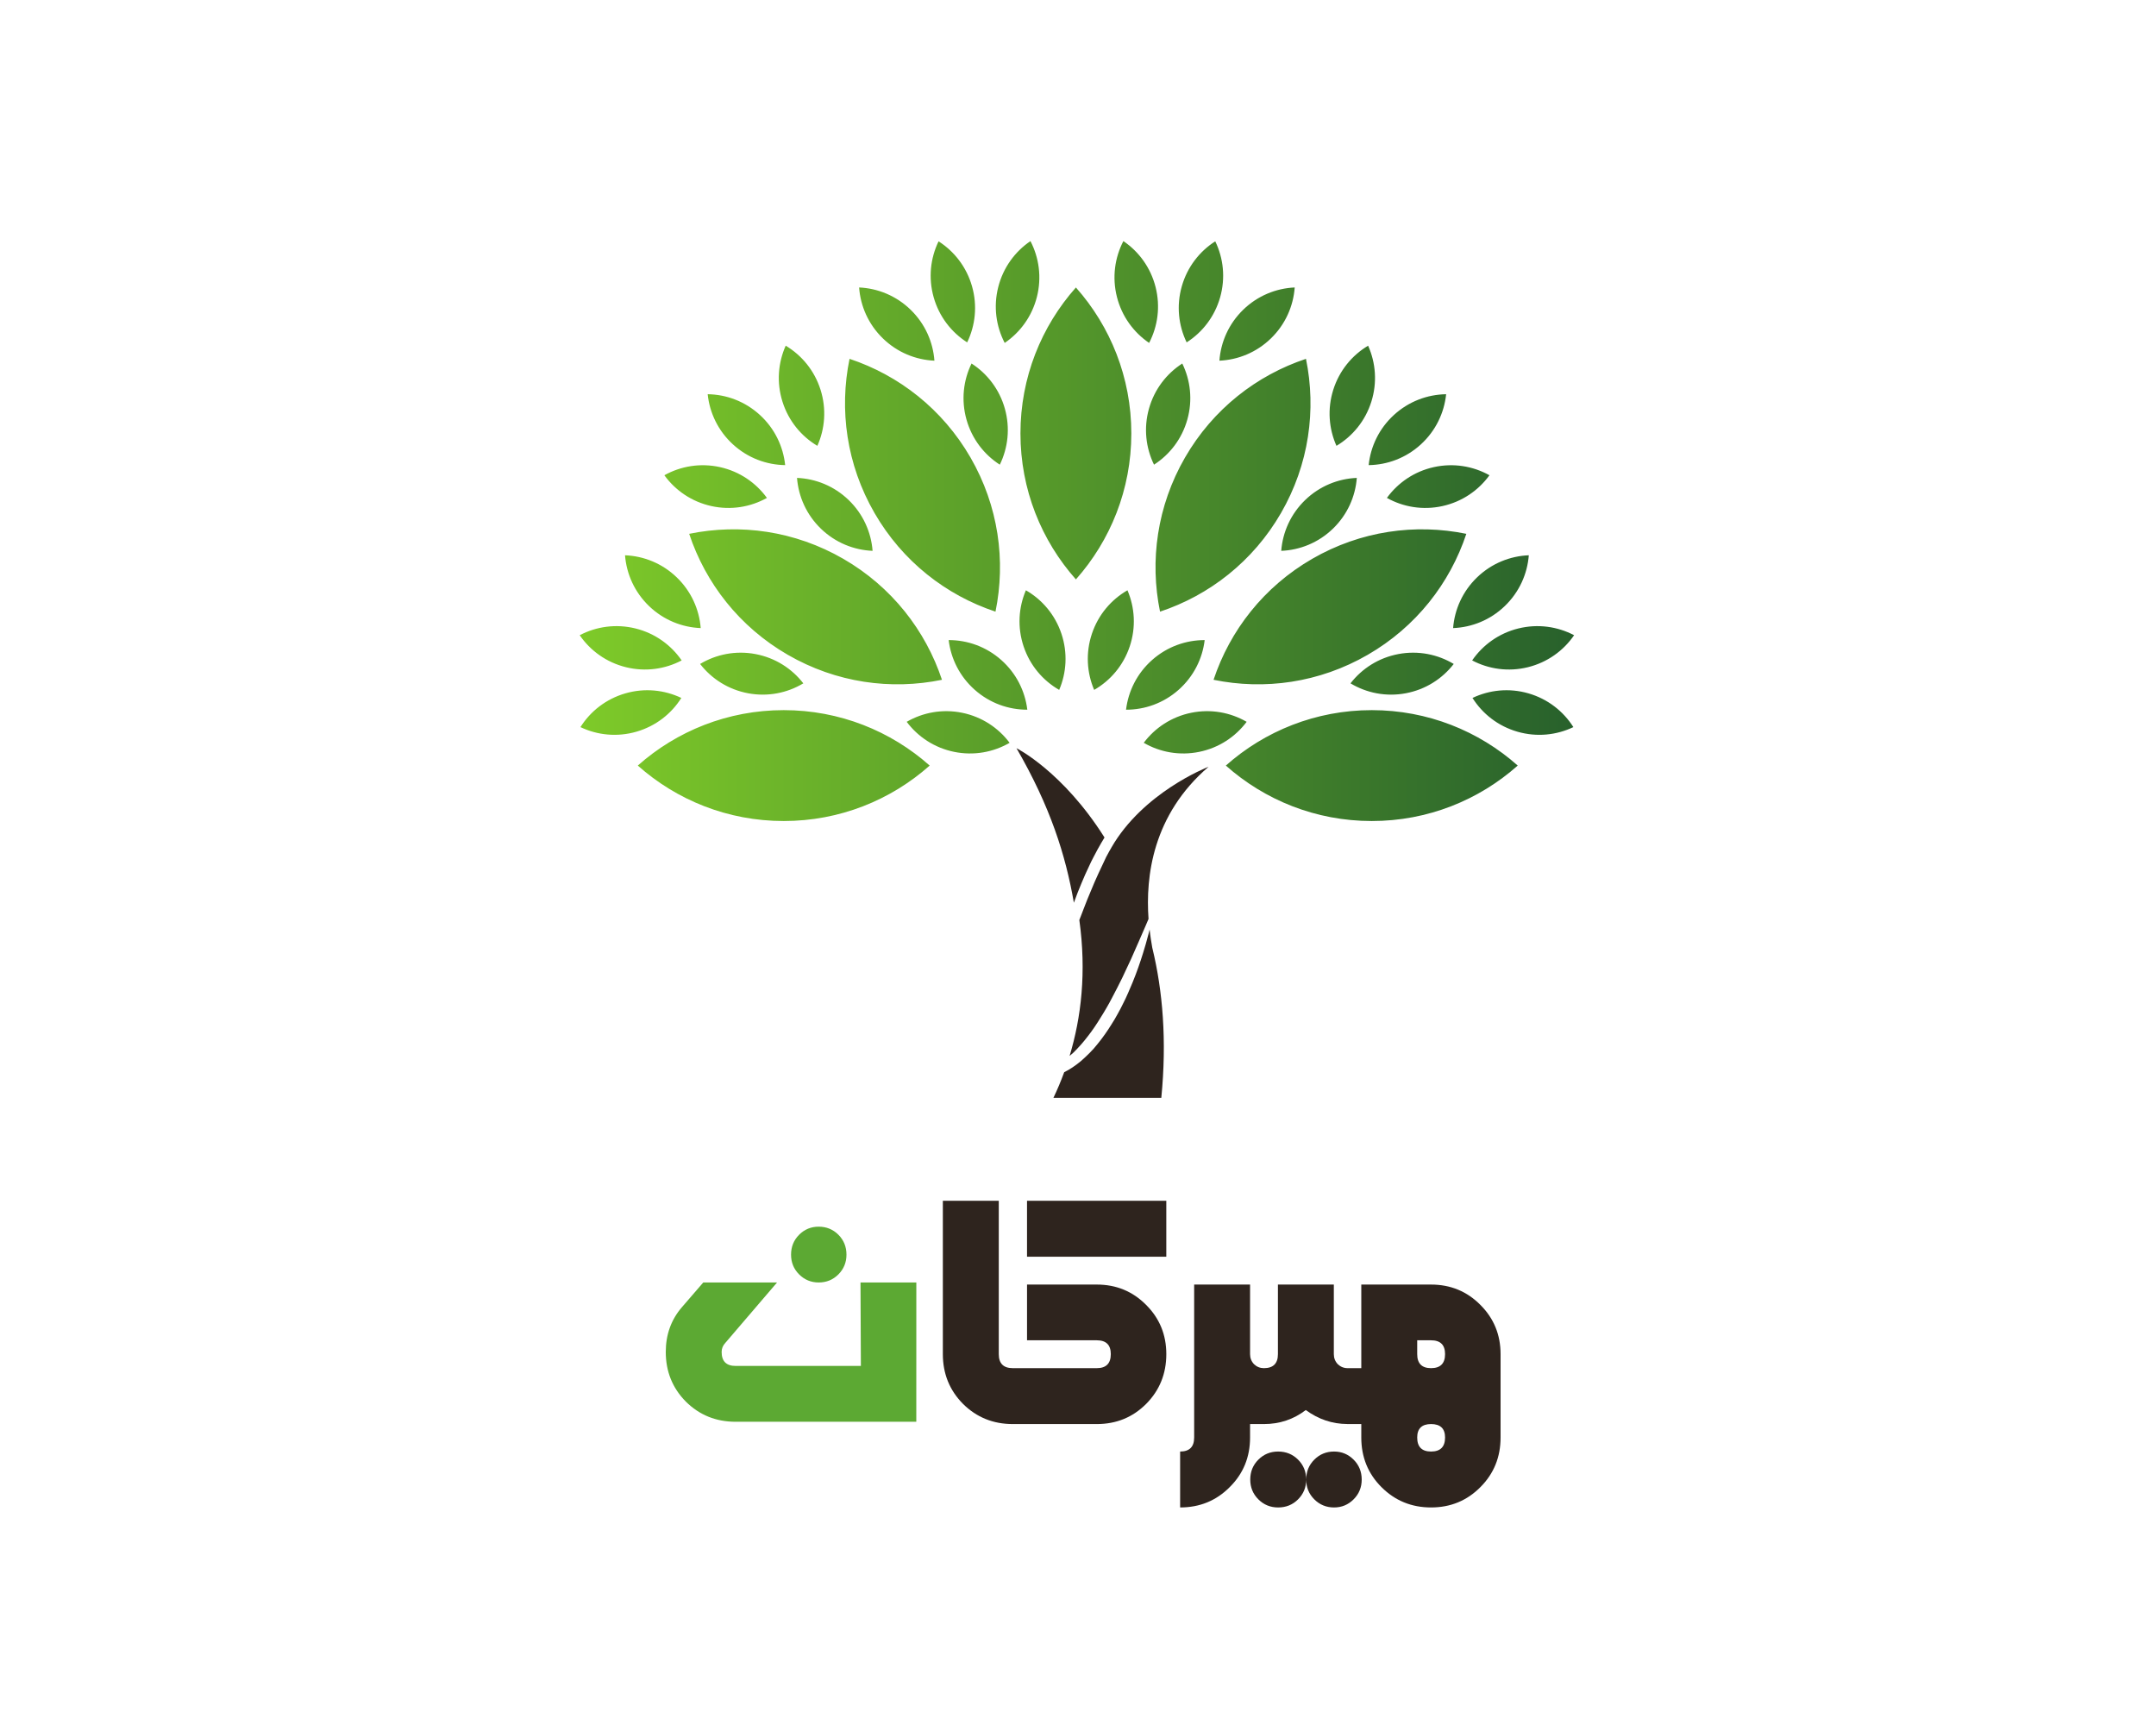 <?xml version="1.0" encoding="UTF-8" standalone="no"?>
<svg
   xmlns:dc="http://purl.org/dc/elements/1.1/"
   xmlns:cc="http://creativecommons.org/ns#"
   xmlns:rdf="http://www.w3.org/1999/02/22-rdf-syntax-ns#"
   xmlns:svg="http://www.w3.org/2000/svg"
   xmlns="http://www.w3.org/2000/svg"
   id="svg836"
   version="1.1"
   viewBox="0 0 132.292 105.833"
   height="400"
   width="500">
  <defs
     id="defs830">
    <clipPath
       id="clipPath586"
       clipPathUnits="userSpaceOnUse">
      <path
         id="path584"
         d="m 1518.38,3828.41 c -77.57,0 -148.33,-29.01 -202.11,-76.75 53.78,-47.79 124.54,-76.79 202.11,-76.79 77.56,0 148.32,29 202.1,76.79 -53.78,47.74 -124.54,76.75 -202.1,76.75 z m -82.47,209.53 c -67.17,-38.78 -113.95,-99.28 -136.65,-167.51 70.47,-14.5 146.25,-4.24 213.42,34.55 67.18,38.78 113.95,99.28 136.63,167.55 -70.44,14.46 -146.22,4.2 -213.4,-34.59 z m -176.18,140.24 c -38.78,-67.18 -49.04,-142.96 -34.59,-213.4 68.28,22.68 128.77,69.45 167.56,136.63 38.78,67.17 49.04,142.95 34.54,213.42 -68.23,-22.7 -128.73,-69.48 -167.51,-136.65 z M 501.949,3751.66 c 53.778,-47.79 124.531,-76.79 202.102,-76.79 77.566,0 148.324,29 202.101,76.79 -53.777,47.74 -124.535,76.75 -202.101,76.75 -77.571,0 -148.324,-29.01 -202.102,-76.75 z m 71.168,320.87 c 22.676,-68.27 69.449,-128.77 136.629,-167.55 67.176,-38.79 142.953,-49.05 213.422,-34.55 -22.703,68.23 -69.477,128.73 -136.656,167.51 -67.176,38.79 -142.953,49.05 -213.395,34.59 z m 222.067,242.3 c -14.5,-70.47 -4.239,-146.25 34.546,-213.42 38.782,-67.18 99.282,-113.95 167.555,-136.63 14.455,70.44 4.195,146.22 -34.59,213.4 -38.785,67.17 -99.281,113.95 -167.511,136.65 z m 313.466,98.8 c -47.79,-53.77 -76.8,-124.53 -76.8,-202.1 0,-77.57 29.01,-148.32 76.8,-202.1 47.74,53.78 76.74,124.53 76.74,202.1 0,77.57 -29,148.33 -76.74,202.1 z m 231.61,-30.86 c -20.01,-19.46 -30.99,-44.69 -32.89,-70.5 25.86,1.16 51.39,11.43 71.4,30.89 20.01,19.45 30.99,44.68 32.87,70.5 -25.85,-1.18 -51.37,-11.44 -71.38,-30.89 z m -85.02,32.33 c -7.61,-26.85 -4.5,-54.19 6.76,-77.49 21.81,13.94 38.79,35.59 46.39,62.44 7.6,26.86 4.5,54.2 -6.78,77.5 -21.8,-13.94 -38.77,-35.6 -46.37,-62.45 z m -89.8,-14.51 c 6.84,-27.05 23.2,-49.18 44.6,-63.72 11.93,22.97 15.8,50.21 8.96,77.27 -6.85,27.06 -23.21,49.18 -44.62,63.72 -11.91,-22.97 -15.78,-50.21 -8.94,-77.27 z m 438.91,-235.68 c -27.25,-6.02 -49.85,-21.71 -65.04,-42.66 22.6,-12.61 49.71,-17.31 76.97,-11.29 27.25,6.03 49.86,21.71 65.04,42.68 -22.6,12.59 -49.71,17.29 -76.97,11.27 z m -55.3,72.22 c -20.59,-18.84 -32.32,-43.73 -35,-69.47 25.88,0.38 51.71,9.87 72.3,28.71 20.59,18.84 32.32,43.73 34.99,69.48 -25.87,-0.39 -51.7,-9.88 -72.29,-28.72 z m -84,34.89 c -8.41,-26.61 -6.13,-54.04 4.42,-77.66 22.22,13.27 39.85,34.4 48.26,61.01 8.41,26.61 6.13,54.03 -4.44,77.67 -22.21,-13.28 -39.83,-34.41 -48.24,-61.02 z m 270.3,-420.39 c -26.81,7.75 -54.17,4.79 -77.52,-6.34 13.81,-21.89 35.37,-38.98 62.18,-46.73 26.82,-7.75 54.17,-4.79 77.53,6.36 -13.82,21.87 -35.38,38.96 -62.19,46.71 z m -14.02,89.88 c -27.09,-6.7 -49.3,-22.94 -63.96,-44.26 22.91,-12.05 50.13,-16.07 77.22,-9.38 27.09,6.7 49.31,22.94 63.96,44.28 -22.9,12.03 -50.12,16.05 -77.22,9.36 z m -57.07,70.82 c -20.12,-19.35 -31.23,-44.52 -33.27,-70.31 25.86,1.02 51.45,11.15 71.56,30.49 20.12,19.35 31.24,44.52 33.26,70.33 -25.85,-1.04 -51.43,-11.16 -71.55,-30.51 z m -454.47,233.43 c -7.52,-26.88 -4.32,-54.21 7.02,-77.47 21.77,14.01 38.67,35.72 46.18,62.6 7.51,26.88 4.31,54.21 -7.04,77.47 -21.75,-14.01 -38.65,-35.72 -46.16,-62.6 z m 216.34,-126.42 c -20.08,-19.38 -31.16,-44.57 -33.15,-70.36 25.86,1.06 51.43,11.23 71.51,30.61 20.08,19.38 31.16,44.57 33.14,70.38 -25.85,-1.08 -51.42,-11.25 -71.5,-30.63 z m 129.15,-213.27 c -27.43,-5.15 -50.53,-20.1 -66.38,-40.56 22.19,-13.33 49.14,-18.88 76.57,-13.73 27.43,5.15 50.53,20.1 66.37,40.57 -22.18,13.31 -49.13,18.87 -76.56,13.72 z m -746.842,507.59 c 1.882,-25.82 12.863,-51.05 32.875,-70.5 20.007,-19.46 45.539,-29.73 71.398,-30.89 -1.898,25.81 -12.879,51.04 -32.891,70.5 -20.007,19.45 -45.539,29.71 -71.382,30.89 z m 110.027,63.89 c -11.274,-23.3 -14.379,-50.64 -6.781,-77.5 7.601,-26.85 24.578,-48.5 46.394,-62.44 11.258,23.3 14.363,50.64 6.762,77.49 -7.602,26.85 -24.578,48.51 -46.375,62.45 z m 127.235,0.31 c -21.42,-14.54 -37.78,-36.66 -44.62,-63.72 -6.846,-27.06 -2.971,-54.3 8.96,-77.27 21.39,14.54 37.75,36.67 44.6,63.72 6.84,27.06 2.97,54.3 -8.94,77.27 z M 538.758,4153.64 c 15.183,-20.97 37.793,-36.65 65.043,-42.68 27.254,-6.02 54.363,-1.32 76.969,11.29 -15.188,20.95 -37.793,36.64 -65.047,42.66 -27.254,6.02 -54.364,1.32 -76.965,-11.27 z m 59.98,112.21 c 2.664,-25.75 14.403,-50.64 34.992,-69.48 20.59,-18.84 46.415,-28.33 72.297,-28.71 -2.675,25.74 -14.414,50.63 -35.004,69.47 -20.589,18.84 -46.414,28.33 -72.285,28.72 z m 108.047,67.19 c -10.566,-23.64 -12.844,-51.06 -4.433,-77.67 8.41,-26.61 26.031,-47.74 48.257,-61.01 10.547,23.62 12.829,51.05 4.418,77.66 -8.41,26.61 -26.031,47.74 -48.242,61.02 z M 422.531,3804.92 c 23.364,-11.15 50.719,-14.11 77.532,-6.36 26.812,7.75 48.375,24.84 62.187,46.73 -23.355,11.13 -50.711,14.09 -77.523,6.34 -26.813,-7.75 -48.375,-24.84 -62.196,-46.71 z m -1.008,127.23 c 14.661,-21.34 36.872,-37.58 63.965,-44.28 27.094,-6.69 54.313,-2.67 77.223,9.38 -14.664,21.32 -36.875,37.56 -63.969,44.26 -27.094,6.69 -54.312,2.67 -77.219,-9.36 z m 62.743,110.69 c 2.027,-25.81 13.14,-50.98 33.257,-70.33 20.118,-19.34 45.7,-29.47 71.567,-30.49 -2.039,25.79 -13.156,50.96 -33.274,70.31 -20.113,19.35 -45.699,29.47 -71.55,30.51 z m 479.863,265.52 c -11.352,-23.26 -14.555,-50.59 -7.043,-77.47 7.512,-26.88 24.414,-48.59 46.184,-62.6 11.33,23.26 14.53,50.59 7.02,77.47 -7.51,26.88 -24.411,48.59 -46.161,62.6 z M 722.445,4149.97 c 1.985,-25.81 13.059,-51 33.141,-70.38 20.086,-19.38 45.652,-29.55 71.516,-30.61 -1.997,25.79 -13.071,50.98 -33.153,70.36 -20.086,19.38 -45.652,29.55 -71.504,30.63 z M 588.234,3892.35 c 15.844,-20.47 38.942,-35.42 66.371,-40.57 27.43,-5.15 54.379,0.4 76.567,13.73 -15.848,20.46 -38.942,35.41 -66.371,40.56 -27.434,5.15 -54.379,-0.41 -76.567,-13.72 z m 680.086,-67.59 c -27.35,-5.57 -50.21,-20.88 -65.74,-41.58 22.39,-12.98 49.42,-18.12 76.77,-12.55 27.35,5.57 50.21,20.88 65.74,41.6 -22.39,12.96 -49.42,18.1 -76.77,12.53 z m -54.11,73.12 c -20.9,-18.5 -33.04,-43.19 -36.14,-68.88 25.88,-0.05 51.86,9.01 72.76,27.52 20.9,18.5 33.04,43.19 36.13,68.89 -25.87,0.03 -51.85,-9.03 -72.75,-27.53 z m -83.42,36.27 c -8.84,-26.47 -7.02,-53.93 3.14,-77.72 22.44,12.9 40.41,33.74 49.26,60.21 8.85,26.47 7.02,53.92 -3.16,77.72 -22.42,-12.9 -40.39,-33.74 -49.24,-60.21 z M 874.332,3812.23 c 15.527,-20.72 38.387,-36.03 65.734,-41.6 27.348,-5.57 54.379,-0.43 76.774,12.55 -15.53,20.7 -38.391,36.01 -65.738,41.58 -27.348,5.57 -54.379,0.43 -76.77,-12.53 z m 58.125,113.18 c 3.09,-25.7 15.234,-50.39 36.133,-68.89 20.894,-18.51 46.87,-27.57 72.76,-27.52 -3.1,25.69 -15.25,50.38 -36.14,68.88 -20.897,18.5 -46.878,27.56 -72.753,27.53 z m 156.163,8.74 c 8.85,-26.47 7.02,-53.93 -3.13,-77.72 -22.45,12.9 -40.41,33.74 -49.26,60.21 -8.85,26.47 -7.02,53.92 3.16,77.72 22.42,-12.9 40.39,-33.74 49.23,-60.21 z" />
    </clipPath>
    <linearGradient
       id="linearGradient592"
       spreadMethod="pad"
       gradientTransform="matrix(1377.03,0,0,-1377.03,421.524,4076.37)"
       gradientUnits="userSpaceOnUse"
       y2="0"
       x2="1"
       y1="0"
       x1="0">
      <stop
         id="stop588"
         offset="0"
         style="stop-opacity:1;stop-color:#7eca29" />
      <stop
         id="stop590"
         offset="1"
         style="stop-opacity:1;stop-color:#28612c" />
    </linearGradient>
    <clipPath
       id="clipPath586-3"
       clipPathUnits="userSpaceOnUse">
      <path
         id="path584-6"
         d="m 1518.38,3828.41 c -77.57,0 -148.33,-29.01 -202.11,-76.75 53.78,-47.79 124.54,-76.79 202.11,-76.79 77.56,0 148.32,29 202.1,76.79 -53.78,47.74 -124.54,76.75 -202.1,76.75 z m -82.47,209.53 c -67.17,-38.78 -113.95,-99.28 -136.65,-167.51 70.47,-14.5 146.25,-4.24 213.42,34.55 67.18,38.78 113.95,99.28 136.63,167.55 -70.44,14.46 -146.22,4.2 -213.4,-34.59 z m -176.18,140.24 c -38.78,-67.18 -49.04,-142.96 -34.59,-213.4 68.28,22.68 128.77,69.45 167.56,136.63 38.78,67.17 49.04,142.95 34.54,213.42 -68.23,-22.7 -128.73,-69.48 -167.51,-136.65 z M 501.949,3751.66 c 53.778,-47.79 124.531,-76.79 202.102,-76.79 77.566,0 148.324,29 202.101,76.79 -53.777,47.74 -124.535,76.75 -202.101,76.75 -77.571,0 -148.324,-29.01 -202.102,-76.75 z m 71.168,320.87 c 22.676,-68.27 69.449,-128.77 136.629,-167.55 67.176,-38.79 142.953,-49.05 213.422,-34.55 -22.703,68.23 -69.477,128.73 -136.656,167.51 -67.176,38.79 -142.953,49.05 -213.395,34.59 z m 222.067,242.3 c -14.5,-70.47 -4.239,-146.25 34.546,-213.42 38.782,-67.18 99.282,-113.95 167.555,-136.63 14.455,70.44 4.195,146.22 -34.59,213.4 -38.785,67.17 -99.281,113.95 -167.511,136.65 z m 313.466,98.8 c -47.79,-53.77 -76.8,-124.53 -76.8,-202.1 0,-77.57 29.01,-148.32 76.8,-202.1 47.74,53.78 76.74,124.53 76.74,202.1 0,77.57 -29,148.33 -76.74,202.1 z m 231.61,-30.86 c -20.01,-19.46 -30.99,-44.69 -32.89,-70.5 25.86,1.16 51.39,11.43 71.4,30.89 20.01,19.45 30.99,44.68 32.87,70.5 -25.85,-1.18 -51.37,-11.44 -71.38,-30.89 z m -85.02,32.33 c -7.61,-26.85 -4.5,-54.19 6.76,-77.49 21.81,13.94 38.79,35.59 46.39,62.44 7.6,26.86 4.5,54.2 -6.78,77.5 -21.8,-13.94 -38.77,-35.6 -46.37,-62.45 z m -89.8,-14.51 c 6.84,-27.05 23.2,-49.18 44.6,-63.72 11.93,22.97 15.8,50.21 8.96,77.27 -6.85,27.06 -23.21,49.18 -44.62,63.72 -11.91,-22.97 -15.78,-50.21 -8.94,-77.27 z m 438.91,-235.68 c -27.25,-6.02 -49.85,-21.71 -65.04,-42.66 22.6,-12.61 49.71,-17.31 76.97,-11.29 27.25,6.03 49.86,21.71 65.04,42.68 -22.6,12.59 -49.71,17.29 -76.97,11.27 z m -55.3,72.22 c -20.59,-18.84 -32.32,-43.73 -35,-69.47 25.88,0.38 51.71,9.87 72.3,28.71 20.59,18.84 32.32,43.73 34.99,69.48 -25.87,-0.39 -51.7,-9.88 -72.29,-28.72 z m -84,34.89 c -8.41,-26.61 -6.13,-54.04 4.42,-77.66 22.22,13.27 39.85,34.4 48.26,61.01 8.41,26.61 6.13,54.03 -4.44,77.67 -22.21,-13.28 -39.83,-34.41 -48.24,-61.02 z m 270.3,-420.39 c -26.81,7.75 -54.17,4.79 -77.52,-6.34 13.81,-21.89 35.37,-38.98 62.18,-46.73 26.82,-7.75 54.17,-4.79 77.53,6.36 -13.82,21.87 -35.38,38.96 -62.19,46.71 z m -14.02,89.88 c -27.09,-6.7 -49.3,-22.94 -63.96,-44.26 22.91,-12.05 50.13,-16.07 77.22,-9.38 27.09,6.7 49.31,22.94 63.96,44.28 -22.9,12.03 -50.12,16.05 -77.22,9.36 z m -57.07,70.82 c -20.12,-19.35 -31.23,-44.52 -33.27,-70.31 25.86,1.02 51.45,11.15 71.56,30.49 20.12,19.35 31.24,44.52 33.26,70.33 -25.85,-1.04 -51.43,-11.16 -71.55,-30.51 z m -454.47,233.43 c -7.52,-26.88 -4.32,-54.21 7.02,-77.47 21.77,14.01 38.67,35.72 46.18,62.6 7.51,26.88 4.31,54.21 -7.04,77.47 -21.75,-14.01 -38.65,-35.72 -46.16,-62.6 z m 216.34,-126.42 c -20.08,-19.38 -31.16,-44.57 -33.15,-70.36 25.86,1.06 51.43,11.23 71.51,30.61 20.08,19.38 31.16,44.57 33.14,70.38 -25.85,-1.08 -51.42,-11.25 -71.5,-30.63 z m 129.15,-213.27 c -27.43,-5.15 -50.53,-20.1 -66.38,-40.56 22.19,-13.33 49.14,-18.88 76.57,-13.73 27.43,5.15 50.53,20.1 66.37,40.57 -22.18,13.31 -49.13,18.87 -76.56,13.72 z m -746.842,507.59 c 1.882,-25.82 12.863,-51.05 32.875,-70.5 20.007,-19.46 45.539,-29.73 71.398,-30.89 -1.898,25.81 -12.879,51.04 -32.891,70.5 -20.007,19.45 -45.539,29.71 -71.382,30.89 z m 110.027,63.89 c -11.274,-23.3 -14.379,-50.64 -6.781,-77.5 7.601,-26.85 24.578,-48.5 46.394,-62.44 11.258,23.3 14.363,50.64 6.762,77.49 -7.602,26.85 -24.578,48.51 -46.375,62.45 z m 127.235,0.31 c -21.42,-14.54 -37.78,-36.66 -44.62,-63.72 -6.846,-27.06 -2.971,-54.3 8.96,-77.27 21.39,14.54 37.75,36.67 44.6,63.72 6.84,27.06 2.97,54.3 -8.94,77.27 z M 538.758,4153.64 c 15.183,-20.97 37.793,-36.65 65.043,-42.68 27.254,-6.02 54.363,-1.32 76.969,11.29 -15.188,20.95 -37.793,36.64 -65.047,42.66 -27.254,6.02 -54.364,1.32 -76.965,-11.27 z m 59.98,112.21 c 2.664,-25.75 14.403,-50.64 34.992,-69.48 20.59,-18.84 46.415,-28.33 72.297,-28.71 -2.675,25.74 -14.414,50.63 -35.004,69.47 -20.589,18.84 -46.414,28.33 -72.285,28.72 z m 108.047,67.19 c -10.566,-23.64 -12.844,-51.06 -4.433,-77.67 8.41,-26.61 26.031,-47.74 48.257,-61.01 10.547,23.62 12.829,51.05 4.418,77.66 -8.41,26.61 -26.031,47.74 -48.242,61.02 z M 422.531,3804.92 c 23.364,-11.15 50.719,-14.11 77.532,-6.36 26.812,7.75 48.375,24.84 62.187,46.73 -23.355,11.13 -50.711,14.09 -77.523,6.34 -26.813,-7.75 -48.375,-24.84 -62.196,-46.71 z m -1.008,127.23 c 14.661,-21.34 36.872,-37.58 63.965,-44.28 27.094,-6.69 54.313,-2.67 77.223,9.38 -14.664,21.32 -36.875,37.56 -63.969,44.26 -27.094,6.69 -54.312,2.67 -77.219,-9.36 z m 62.743,110.69 c 2.027,-25.81 13.14,-50.98 33.257,-70.33 20.118,-19.34 45.7,-29.47 71.567,-30.49 -2.039,25.79 -13.156,50.96 -33.274,70.31 -20.113,19.35 -45.699,29.47 -71.55,30.51 z m 479.863,265.52 c -11.352,-23.26 -14.555,-50.59 -7.043,-77.47 7.512,-26.88 24.414,-48.59 46.184,-62.6 11.33,23.26 14.53,50.59 7.02,77.47 -7.51,26.88 -24.411,48.59 -46.161,62.6 z M 722.445,4149.97 c 1.985,-25.81 13.059,-51 33.141,-70.38 20.086,-19.38 45.652,-29.55 71.516,-30.61 -1.997,25.79 -13.071,50.98 -33.153,70.36 -20.086,19.38 -45.652,29.55 -71.504,30.63 z M 588.234,3892.35 c 15.844,-20.47 38.942,-35.42 66.371,-40.57 27.43,-5.15 54.379,0.4 76.567,13.73 -15.848,20.46 -38.942,35.41 -66.371,40.56 -27.434,5.15 -54.379,-0.41 -76.567,-13.72 z m 680.086,-67.59 c -27.35,-5.57 -50.21,-20.88 -65.74,-41.58 22.39,-12.98 49.42,-18.12 76.77,-12.55 27.35,5.57 50.21,20.88 65.74,41.6 -22.39,12.96 -49.42,18.1 -76.77,12.53 z m -54.11,73.12 c -20.9,-18.5 -33.04,-43.19 -36.14,-68.88 25.88,-0.05 51.86,9.01 72.76,27.52 20.9,18.5 33.04,43.19 36.13,68.89 -25.87,0.03 -51.85,-9.03 -72.75,-27.53 z m -83.42,36.27 c -8.84,-26.47 -7.02,-53.93 3.14,-77.72 22.44,12.9 40.41,33.74 49.26,60.21 8.85,26.47 7.02,53.92 -3.16,77.72 -22.42,-12.9 -40.39,-33.74 -49.24,-60.21 z M 874.332,3812.23 c 15.527,-20.72 38.387,-36.03 65.734,-41.6 27.348,-5.57 54.379,-0.43 76.774,12.55 -15.53,20.7 -38.391,36.01 -65.738,41.58 -27.348,5.57 -54.379,0.43 -76.77,-12.53 z m 58.125,113.18 c 3.09,-25.7 15.234,-50.39 36.133,-68.89 20.894,-18.51 46.87,-27.57 72.76,-27.52 -3.1,25.69 -15.25,50.38 -36.14,68.88 -20.897,18.5 -46.878,27.56 -72.753,27.53 z m 156.163,8.74 c 8.85,-26.47 7.02,-53.93 -3.13,-77.72 -22.45,12.9 -40.41,33.74 -49.26,60.21 -8.85,26.47 -7.02,53.92 3.16,77.72 22.42,-12.9 40.39,-33.74 49.23,-60.21 z" />
    </clipPath>
    <linearGradient
       id="linearGradient592-7"
       spreadMethod="pad"
       gradientTransform="matrix(1377.03,0,0,-1377.03,421.524,4076.37)"
       gradientUnits="userSpaceOnUse"
       y2="0"
       x2="1"
       y1="0"
       x1="0">
      <stop
         id="stop588-5"
         offset="0"
         style="stop-opacity:1;stop-color:#7eca29" />
      <stop
         id="stop590-3"
         offset="1"
         style="stop-opacity:1;stop-color:#28612c" />
    </linearGradient>
  </defs>
  <g
     transform="translate(0,-191.167)"
     id="layer1">
    <rect
       y="191.167"
       x="1.4210855e-14"
       height="105.833"
       width="132.292"
       id="rect1447"
       style="opacity:1;fill:#ffffff;fill-opacity:1;stroke-width:0;stroke-miterlimit:4;stroke-dasharray:none" />
    <g
       transform="matrix(1.266,0,0,1.266,25.311,-95.942)"
       id="g5543-5">
      <g
         id="g5535-6">
        <path
           id="path574-2"
           style="fill:#2e241e;fill-opacity:1;fill-rule:nonzero;stroke:none;stroke-width:0.035"
           d="m 32.085,270.451 c 0.102,-0.285 0.216,-0.574 0.337,-0.86 0.114,-0.286 0.247,-0.568 0.376,-0.843 0.123,-0.279 0.272,-0.54 0.406,-0.799 0.112,-0.202 0.223,-0.394 0.336,-0.578 -2.022,-3.207 -4.266,-4.328 -4.266,-4.328 1.643,2.841 2.38,5.175 2.781,7.489 0.009,-0.027 0.021,-0.054 0.031,-0.082" />
        <path
           id="path576-9"
           style="fill:#2e241e;fill-opacity:1;fill-rule:nonzero;stroke:none;stroke-width:0.035"
           d="m 33.869,267.87 c -0.002,-0.006 -0.168,0.29 -0.251,0.451 -0.244,0.515 -0.509,1.068 -0.737,1.634 -0.12,0.283 -0.237,0.566 -0.342,0.847 -0.07,0.194 -0.15,0.383 -0.219,0.567 0.351,2.526 0.092,4.725 -0.472,6.587 0.062,-0.053 0.128,-0.109 0.19,-0.165 0.241,-0.239 0.476,-0.5 0.694,-0.788 0.224,-0.284 0.428,-0.59 0.621,-0.906 0.101,-0.156 0.193,-0.316 0.288,-0.476 0.092,-0.16 0.184,-0.323 0.267,-0.487 0.172,-0.325 0.337,-0.646 0.492,-0.963 0.149,-0.318 0.294,-0.629 0.431,-0.919 0.094,-0.213 0.185,-0.421 0.271,-0.616 0.033,-0.075 0.066,-0.15 0.098,-0.222 0.132,-0.3 0.248,-0.571 0.35,-0.805 0.045,-0.105 0.087,-0.201 0.124,-0.292 -0.146,-2.043 0.188,-5.034 2.91,-7.374 -0.121,0.047 -3.188,1.262 -4.716,3.925" />
        <path
           id="path578-1"
           style="fill:#2e241e;fill-opacity:1;fill-rule:nonzero;stroke:none;stroke-width:0.035"
           d="m 36.293,279.988 h -5.229 c 0.188,-0.392 0.362,-0.805 0.522,-1.242 0.283,-0.14 0.556,-0.327 0.819,-0.546 0.28,-0.249 0.56,-0.515 0.796,-0.819 0.249,-0.304 0.474,-0.624 0.679,-0.956 0.109,-0.161 0.201,-0.334 0.297,-0.502 0.096,-0.171 0.184,-0.338 0.266,-0.509 0.177,-0.338 0.314,-0.686 0.457,-1.017 0.205,-0.502 0.372,-0.983 0.509,-1.427 0.048,-0.15 0.092,-0.294 0.13,-0.433 0.051,-0.178 0.096,-0.348 0.137,-0.505 0.017,-0.072 0.034,-0.137 0.051,-0.201 0.034,0.331 0.085,0.631 0.129,0.884 0.007,0.013 0.007,0.027 0.01,0.041 0.492,2.038 0.703,4.437 0.427,7.233" />
      </g>
      <g
         transform="matrix(0.035,0,0,-0.035,-6.649,395.193)"
         id="g582-2"
         clip-path="url(#clipPath586-3)">
        <path
           d="m 1518.38,3828.41 c -77.57,0 -148.33,-29.01 -202.11,-76.75 53.78,-47.79 124.54,-76.79 202.11,-76.79 77.56,0 148.32,29 202.1,76.79 -53.78,47.74 -124.54,76.75 -202.1,76.75 z m -82.47,209.53 c -67.17,-38.78 -113.95,-99.28 -136.65,-167.51 70.47,-14.5 146.25,-4.24 213.42,34.55 67.18,38.78 113.95,99.28 136.63,167.55 -70.44,14.46 -146.22,4.2 -213.4,-34.59 z m -176.18,140.24 c -38.78,-67.18 -49.04,-142.96 -34.59,-213.4 68.28,22.68 128.77,69.45 167.56,136.63 38.78,67.17 49.04,142.95 34.54,213.42 -68.23,-22.7 -128.73,-69.48 -167.51,-136.65 z M 501.949,3751.66 c 53.778,-47.79 124.531,-76.79 202.102,-76.79 77.566,0 148.324,29 202.101,76.79 -53.777,47.74 -124.535,76.75 -202.101,76.75 -77.571,0 -148.324,-29.01 -202.102,-76.75 z m 71.168,320.87 c 22.676,-68.27 69.449,-128.77 136.629,-167.55 67.176,-38.79 142.953,-49.05 213.422,-34.55 -22.703,68.23 -69.477,128.73 -136.656,167.51 -67.176,38.79 -142.953,49.05 -213.395,34.59 z m 222.067,242.3 c -14.5,-70.47 -4.239,-146.25 34.546,-213.42 38.782,-67.18 99.282,-113.95 167.555,-136.63 14.455,70.44 4.195,146.22 -34.59,213.4 -38.785,67.17 -99.281,113.95 -167.511,136.65 z m 313.466,98.8 c -47.79,-53.77 -76.8,-124.53 -76.8,-202.1 0,-77.57 29.01,-148.32 76.8,-202.1 47.74,53.78 76.74,124.53 76.74,202.1 0,77.57 -29,148.33 -76.74,202.1 z m 231.61,-30.86 c -20.01,-19.46 -30.99,-44.69 -32.89,-70.5 25.86,1.16 51.39,11.43 71.4,30.89 20.01,19.45 30.99,44.68 32.87,70.5 -25.85,-1.18 -51.37,-11.44 -71.38,-30.89 z m -85.02,32.33 c -7.61,-26.85 -4.5,-54.19 6.76,-77.49 21.81,13.94 38.79,35.59 46.39,62.44 7.6,26.86 4.5,54.2 -6.78,77.5 -21.8,-13.94 -38.77,-35.6 -46.37,-62.45 z m -89.8,-14.51 c 6.84,-27.05 23.2,-49.18 44.6,-63.72 11.93,22.97 15.8,50.21 8.96,77.27 -6.85,27.06 -23.21,49.18 -44.62,63.72 -11.91,-22.97 -15.78,-50.21 -8.94,-77.27 z m 438.91,-235.68 c -27.25,-6.02 -49.85,-21.71 -65.04,-42.66 22.6,-12.61 49.71,-17.31 76.97,-11.29 27.25,6.03 49.86,21.71 65.04,42.68 -22.6,12.59 -49.71,17.29 -76.97,11.27 z m -55.3,72.22 c -20.59,-18.84 -32.32,-43.73 -35,-69.47 25.88,0.38 51.71,9.87 72.3,28.71 20.59,18.84 32.32,43.73 34.99,69.48 -25.87,-0.39 -51.7,-9.88 -72.29,-28.72 z m -84,34.89 c -8.41,-26.61 -6.13,-54.04 4.42,-77.66 22.22,13.27 39.85,34.4 48.26,61.01 8.41,26.61 6.13,54.03 -4.44,77.67 -22.21,-13.28 -39.83,-34.41 -48.24,-61.02 z m 270.3,-420.39 c -26.81,7.75 -54.17,4.79 -77.52,-6.34 13.81,-21.89 35.37,-38.98 62.18,-46.73 26.82,-7.75 54.17,-4.79 77.53,6.36 -13.82,21.87 -35.38,38.96 -62.19,46.71 z m -14.02,89.88 c -27.09,-6.7 -49.3,-22.94 -63.96,-44.26 22.91,-12.05 50.13,-16.07 77.22,-9.38 27.09,6.7 49.31,22.94 63.96,44.28 -22.9,12.03 -50.12,16.05 -77.22,9.36 z m -57.07,70.82 c -20.12,-19.35 -31.23,-44.52 -33.27,-70.31 25.86,1.02 51.45,11.15 71.56,30.49 20.12,19.35 31.24,44.52 33.26,70.33 -25.85,-1.04 -51.43,-11.16 -71.55,-30.51 z m -454.47,233.43 c -7.52,-26.88 -4.32,-54.21 7.02,-77.47 21.77,14.01 38.67,35.72 46.18,62.6 7.51,26.88 4.31,54.21 -7.04,77.47 -21.75,-14.01 -38.65,-35.72 -46.16,-62.6 z m 216.34,-126.42 c -20.08,-19.38 -31.16,-44.57 -33.15,-70.36 25.86,1.06 51.43,11.23 71.51,30.61 20.08,19.38 31.16,44.57 33.14,70.38 -25.85,-1.08 -51.42,-11.25 -71.5,-30.63 z m 129.15,-213.27 c -27.43,-5.15 -50.53,-20.1 -66.38,-40.56 22.19,-13.33 49.14,-18.88 76.57,-13.73 27.43,5.15 50.53,20.1 66.37,40.57 -22.18,13.31 -49.13,18.87 -76.56,13.72 z m -746.842,507.59 c 1.882,-25.82 12.863,-51.05 32.875,-70.5 20.007,-19.46 45.539,-29.73 71.398,-30.89 -1.898,25.81 -12.879,51.04 -32.891,70.5 -20.007,19.45 -45.539,29.71 -71.382,30.89 z m 110.027,63.89 c -11.274,-23.3 -14.379,-50.64 -6.781,-77.5 7.601,-26.85 24.578,-48.5 46.394,-62.44 11.258,23.3 14.363,50.64 6.762,77.49 -7.602,26.85 -24.578,48.51 -46.375,62.45 z m 127.235,0.31 c -21.42,-14.54 -37.78,-36.66 -44.62,-63.72 -6.846,-27.06 -2.971,-54.3 8.96,-77.27 21.39,14.54 37.75,36.67 44.6,63.72 6.84,27.06 2.97,54.3 -8.94,77.27 z M 538.758,4153.64 c 15.183,-20.97 37.793,-36.65 65.043,-42.68 27.254,-6.02 54.363,-1.32 76.969,11.29 -15.188,20.95 -37.793,36.64 -65.047,42.66 -27.254,6.02 -54.364,1.32 -76.965,-11.27 z m 59.98,112.21 c 2.664,-25.75 14.403,-50.64 34.992,-69.48 20.59,-18.84 46.415,-28.33 72.297,-28.71 -2.675,25.74 -14.414,50.63 -35.004,69.47 -20.589,18.84 -46.414,28.33 -72.285,28.72 z m 108.047,67.19 c -10.566,-23.64 -12.844,-51.06 -4.433,-77.67 8.41,-26.61 26.031,-47.74 48.257,-61.01 10.547,23.62 12.829,51.05 4.418,77.66 -8.41,26.61 -26.031,47.74 -48.242,61.02 z M 422.531,3804.92 c 23.364,-11.15 50.719,-14.11 77.532,-6.36 26.812,7.75 48.375,24.84 62.187,46.73 -23.355,11.13 -50.711,14.09 -77.523,6.34 -26.813,-7.75 -48.375,-24.84 -62.196,-46.71 z m -1.008,127.23 c 14.661,-21.34 36.872,-37.58 63.965,-44.28 27.094,-6.69 54.313,-2.67 77.223,9.38 -14.664,21.32 -36.875,37.56 -63.969,44.26 -27.094,6.69 -54.312,2.67 -77.219,-9.36 z m 62.743,110.69 c 2.027,-25.81 13.14,-50.98 33.257,-70.33 20.118,-19.34 45.7,-29.47 71.567,-30.49 -2.039,25.79 -13.156,50.96 -33.274,70.31 -20.113,19.35 -45.699,29.47 -71.55,30.51 z m 479.863,265.52 c -11.352,-23.26 -14.555,-50.59 -7.043,-77.47 7.512,-26.88 24.414,-48.59 46.184,-62.6 11.33,23.26 14.53,50.59 7.02,77.47 -7.51,26.88 -24.411,48.59 -46.161,62.6 z M 722.445,4149.97 c 1.985,-25.81 13.059,-51 33.141,-70.38 20.086,-19.38 45.652,-29.55 71.516,-30.61 -1.997,25.79 -13.071,50.98 -33.153,70.36 -20.086,19.38 -45.652,29.55 -71.504,30.63 z M 588.234,3892.35 c 15.844,-20.47 38.942,-35.42 66.371,-40.57 27.43,-5.15 54.379,0.4 76.567,13.73 -15.848,20.46 -38.942,35.41 -66.371,40.56 -27.434,5.15 -54.379,-0.41 -76.567,-13.72 z m 680.086,-67.59 c -27.35,-5.57 -50.21,-20.88 -65.74,-41.58 22.39,-12.98 49.42,-18.12 76.77,-12.55 27.35,5.57 50.21,20.88 65.74,41.6 -22.39,12.96 -49.42,18.1 -76.77,12.53 z m -54.11,73.12 c -20.9,-18.5 -33.04,-43.19 -36.14,-68.88 25.88,-0.05 51.86,9.01 72.76,27.52 20.9,18.5 33.04,43.19 36.13,68.89 -25.87,0.03 -51.85,-9.03 -72.75,-27.53 z m -83.42,36.27 c -8.84,-26.47 -7.02,-53.93 3.14,-77.72 22.44,12.9 40.41,33.74 49.26,60.21 8.85,26.47 7.02,53.92 -3.16,77.72 -22.42,-12.9 -40.39,-33.74 -49.24,-60.21 z M 874.332,3812.23 c 15.527,-20.72 38.387,-36.03 65.734,-41.6 27.348,-5.57 54.379,-0.43 76.774,12.55 -15.53,20.7 -38.391,36.01 -65.738,41.58 -27.348,5.57 -54.379,0.43 -76.77,-12.53 z m 58.125,113.18 c 3.09,-25.7 15.234,-50.39 36.133,-68.89 20.894,-18.51 46.87,-27.57 72.76,-27.52 -3.1,25.69 -15.25,50.38 -36.14,68.88 -20.897,18.5 -46.878,27.56 -72.753,27.53 z m 156.163,8.74 c 8.85,-26.47 7.02,-53.93 -3.13,-77.72 -22.45,12.9 -40.41,33.74 -49.26,60.21 -8.85,26.47 -7.02,53.92 3.16,77.72 22.42,-12.9 40.39,-33.74 49.23,-60.21"
           style="fill:url(#linearGradient592-7);fill-opacity:1;fill-rule:nonzero;stroke:none"
           id="path594-7" />
      </g>
    </g>
    <a
       style="fill:#000000;fill-opacity:1"
       target=""
       transform="matrix(1.291,0,0,1.291,26.003,-105.49)"
       id="a1755-0">
      <g
         id="text928-9"
         style="font-style:normal;font-variant:normal;font-weight:normal;font-stretch:normal;font-size:10.583px;line-height:1.25;font-family:Mj_Anoosh;-inkscape-font-specification:Mj_Anoosh;letter-spacing:0px;word-spacing:0px;fill:#000000;fill-opacity:1;stroke:none;stroke-width:0.265"
         aria-label="هيرکان">
        <g
           transform="matrix(1.793,0,0,1.793,55.405,-198.4)"
           id="g5530-3">
          <path
             style="font-style:normal;font-variant:normal;font-weight:normal;font-stretch:normal;font-family:Mj_Ojan;-inkscape-font-specification:Mj_Ojan;fill:#2e241e;fill-opacity:1;stroke-width:1"
             d="m -32.99,132.156 v 15.297 c 0,0.935 -0.469,1.404 -1.404,1.404 v 5.592 c 1.963,0 3.617,-0.678 4.961,-2.035 1.357,-1.344 2.035,-2.998 2.035,-4.961 v -1.344 h 1.383 c 0,0 0.002,0 0.002,0 1.567,-4e-4 2.965,-0.467 4.189,-1.402 1.266,0.927 2.649,1.39 4.148,1.398 v 0.004 h 0.041 1.363 v 1.344 c 0,1.963 0.672,3.617 2.016,4.961 1.357,1.357 3.011,2.035 4.961,2.035 1.95,0 3.596,-0.678 4.939,-2.035 1.344,-1.344 2.016,-2.998 2.016,-4.961 v -8.34 c 0,-1.937 -0.672,-3.576 -2.016,-4.92 -1.344,-1.357 -2.99,-2.037 -4.939,-2.037 h -6.977 v 8.361 h -1.363 c -0.382,0 -0.712,-0.133 -0.988,-0.396 -0.264,-0.277 -0.396,-0.613 -0.396,-1.008 v -6.957 h -5.592 v 6.957 c 0,0.935 -0.468,1.404 -1.402,1.404 0,0 -0.002,0 -0.002,0 -0.381,-4.6e-4 -0.71,-0.134 -0.986,-0.396 -0.264,-0.277 -0.396,-0.613 -0.396,-1.008 v -6.957 z m 22.311,5.574 h 1.385 c 0.935,0 1.402,0.461 1.402,1.383 0,0.935 -0.467,1.404 -1.402,1.404 -0.922,0 -1.385,-0.469 -1.385,-1.404 z m 1.385,8.379 c 0.935,0 1.402,0.448 1.402,1.344 0,0.935 -0.467,1.404 -1.402,1.404 -0.922,0 -1.385,-0.469 -1.385,-1.404 0,-0.896 0.463,-1.344 1.385,-1.344 z m -15.297,2.748 c -0.777,0 -1.436,0.27 -1.977,0.811 -0.54,0.54 -0.811,1.204 -0.811,1.994 0,0.777 0.27,1.436 0.811,1.977 0.54,0.54 1.199,0.811 1.977,0.811 0.791,0 1.456,-0.27 1.996,-0.811 0.54,-0.54 0.811,-1.199 0.811,-1.977 0,-0.791 -0.27,-1.454 -0.811,-1.994 -0.54,-0.54 -1.206,-0.811 -1.996,-0.811 z m 2.807,2.805 c 0,0.777 0.27,1.436 0.811,1.977 0.54,0.54 1.199,0.811 1.977,0.811 0.764,0 1.415,-0.27 1.955,-0.811 0.54,-0.54 0.811,-1.199 0.811,-1.977 0,-0.791 -0.27,-1.454 -0.811,-1.994 -0.54,-0.54 -1.191,-0.811 -1.955,-0.811 -0.777,0 -1.436,0.27 -1.977,0.811 -0.54,0.54 -0.811,1.204 -0.811,1.994 z"
             transform="matrix(0.265,0,0,0.265,-1.737,237.837)"
             id="path5506-6" />
          <path
             style="font-style:normal;font-variant:normal;font-weight:normal;font-stretch:normal;font-family:Mj_Ojan;-inkscape-font-specification:Mj_Ojan;fill:#2e241e;fill-opacity:1;stroke-width:1"
             d="m -58.129,123.777 v 15.336 c 0,1.963 0.674,3.623 2.018,4.98 1.357,1.344 3.015,2.016 4.979,2.016 0.007,-6e-4 0.013,-10e-4 0.02,-0.002 v 0.002 h 8.381 c 1.95,0 3.596,-0.672 4.939,-2.016 1.344,-1.357 2.016,-3.017 2.016,-4.98 0,-1.937 -0.672,-3.576 -2.016,-4.92 -1.344,-1.357 -2.99,-2.037 -4.939,-2.037 h -6.977 v 5.574 h 6.977 c 0.935,0 1.402,0.461 1.402,1.383 0,0.935 -0.467,1.404 -1.402,1.404 h -8.381 v 0.006 c -0.007,-0.002 -0.012,-0.004 -0.02,-0.006 -0.935,0 -1.402,-0.469 -1.402,-1.404 v -15.336 z m 8.42,0 v 5.594 h 13.932 v -5.594 z"
             transform="matrix(0.265,0,0,0.265,-1.737,237.837)"
             id="path5512-0" />
          <path
             d="m -17.845,276.495 h -4.79 q -0.779,0 -1.318,-0.533 -0.533,-0.539 -0.533,-1.318 0,-0.69 0.429,-1.187 l 0.565,-0.654 h 1.956 l -1.37,1.6 q -0.099,0.105 -0.099,0.241 0,0.371 0.371,0.371 h 3.32 l -0.01,-2.212 h 1.48 z m -1.851,-4.429 q 0,0.308 -0.214,0.523 -0.214,0.214 -0.523,0.214 -0.303,0 -0.518,-0.214 -0.214,-0.214 -0.214,-0.523 0,-0.314 0.214,-0.528 0.214,-0.214 0.518,-0.214 0.309,0 0.523,0.214 0.214,0.214 0.214,0.528 z"
             style="font-style:normal;font-variant:normal;font-weight:normal;font-stretch:normal;font-family:Mj_Ojan;-inkscape-font-specification:Mj_Ojan;fill:#5ca933;fill-opacity:1;stroke-width:0.265"
             id="path5516-6" />
        </g>
      </g>
    </a>
  </g>
</svg>
